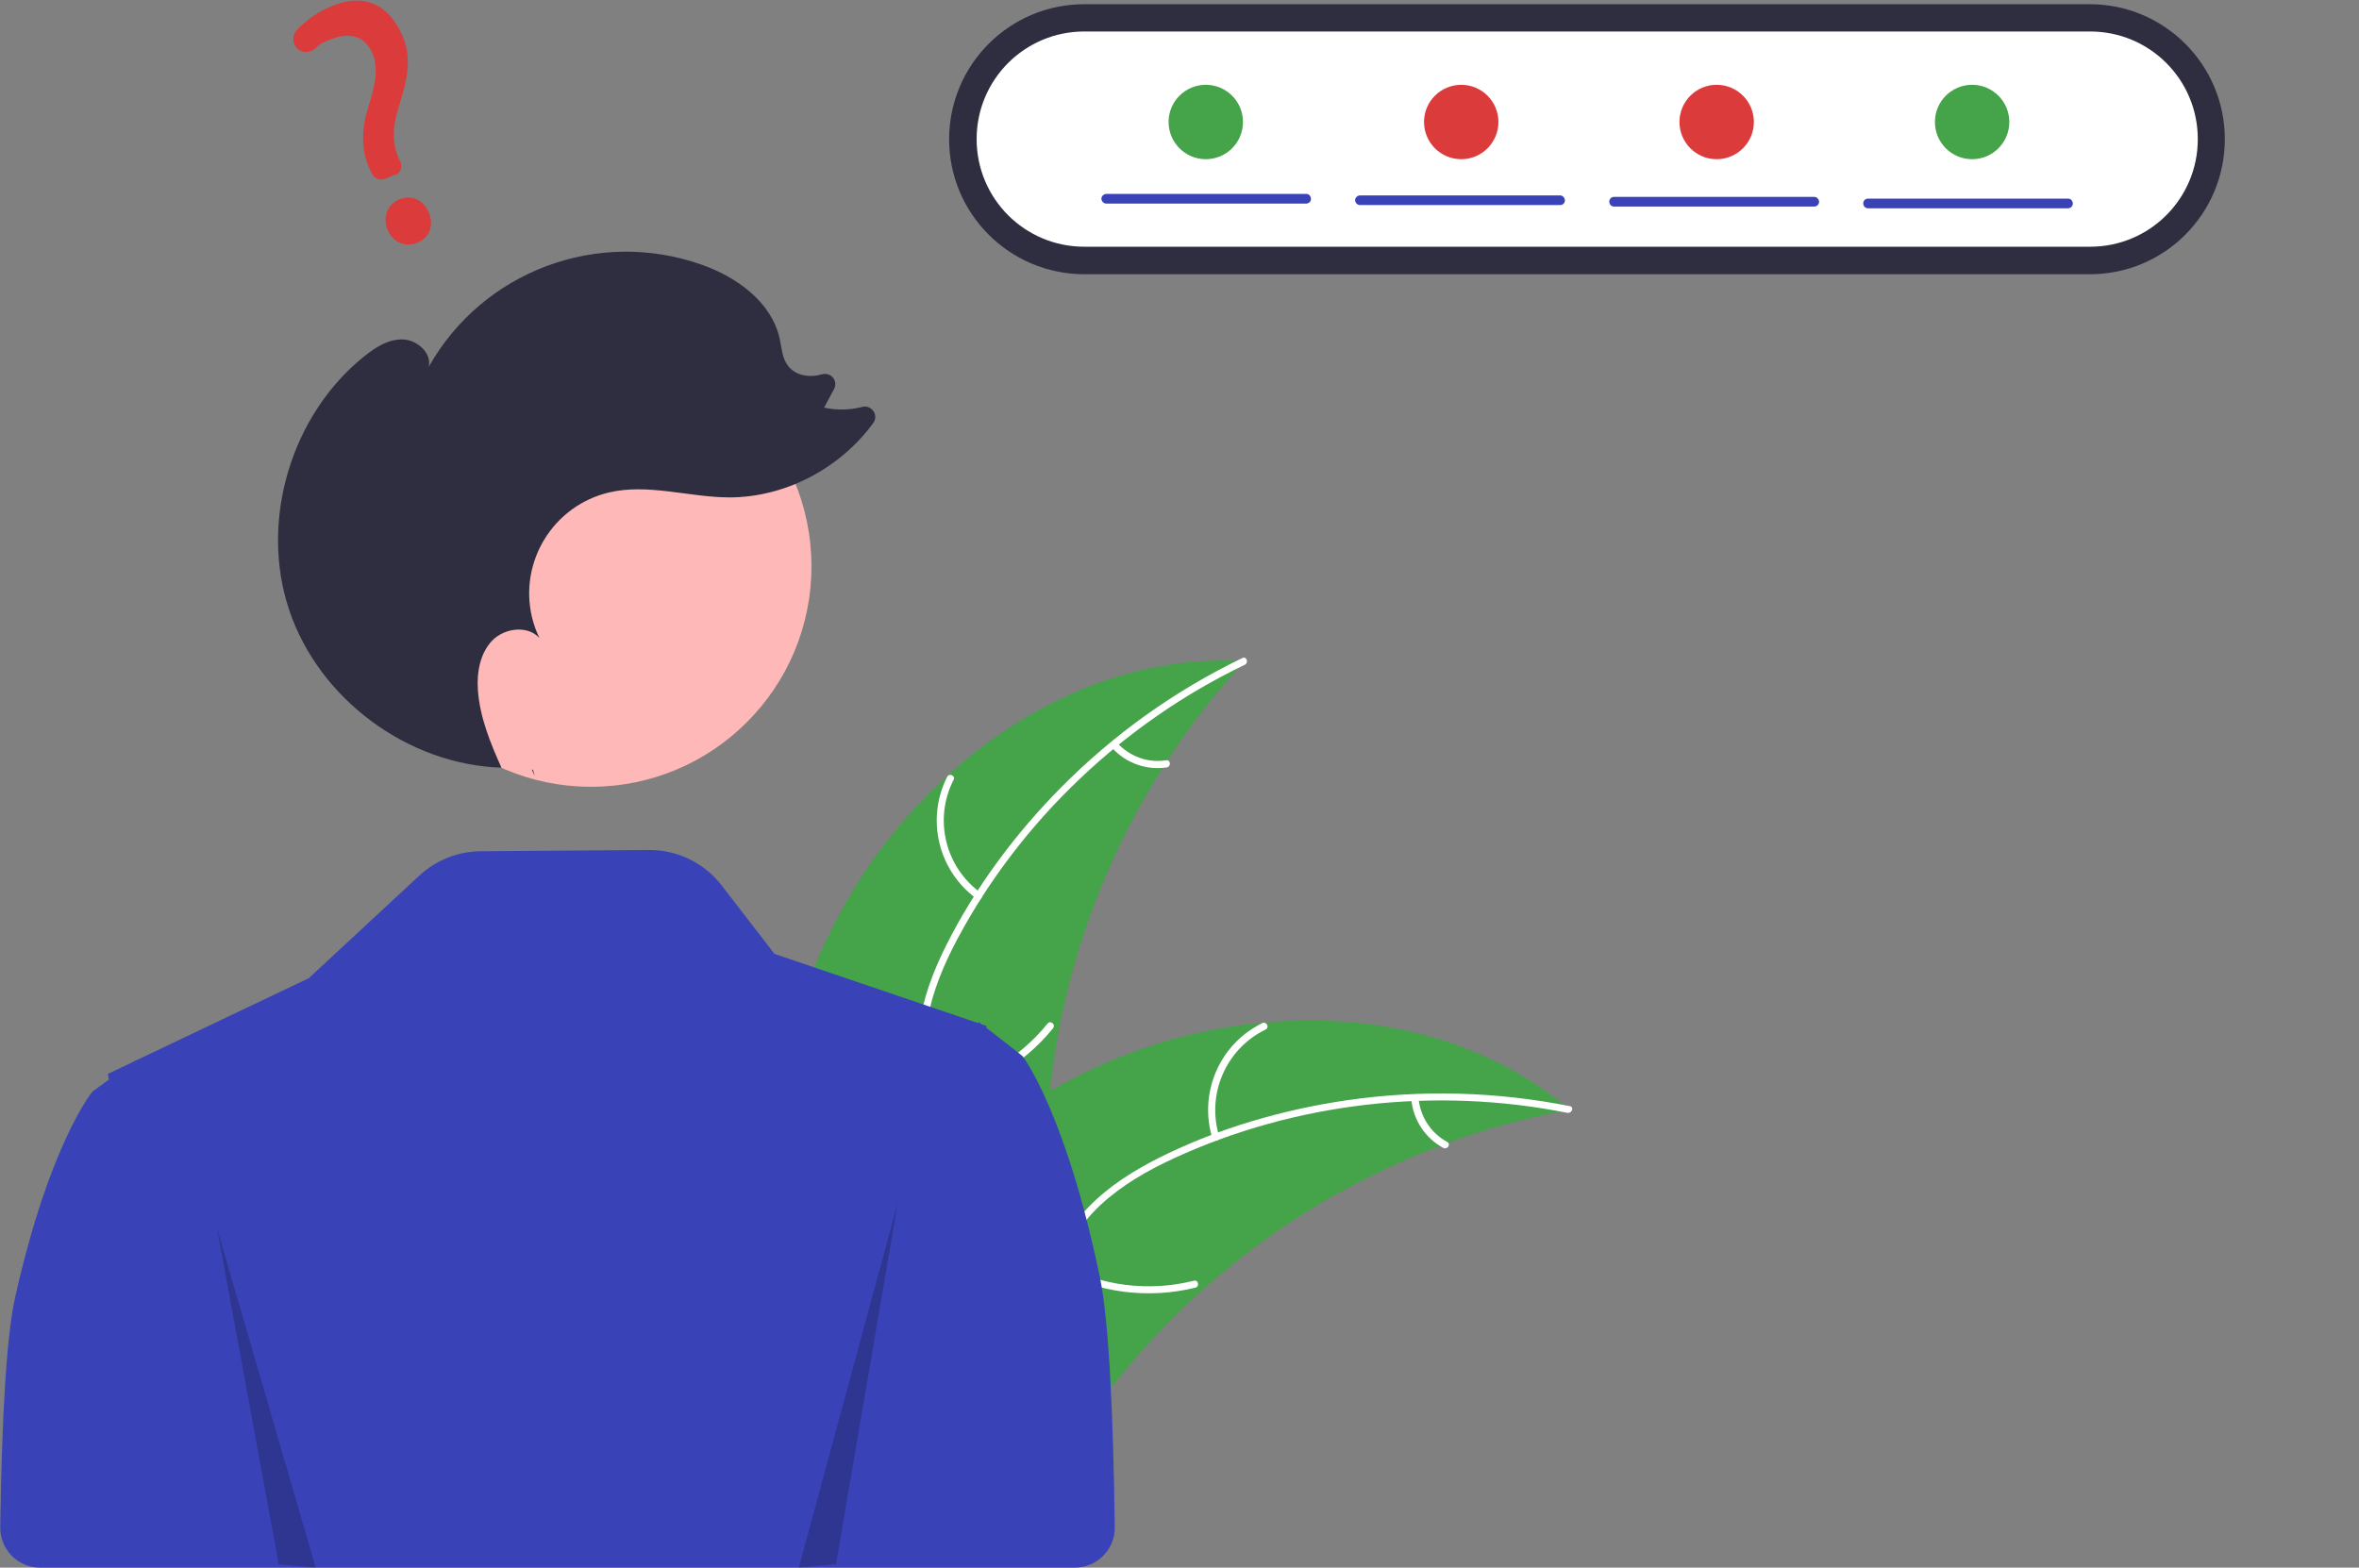 <?xml version="1.0" encoding="utf-8"?>
<!-- Generator: Adobe Illustrator 25.1.0, SVG Export Plug-In . SVG Version: 6.00 Build 0)  -->
<svg version="1.1" id="a1eb8154-a900-4139-a57a-48f5993fbc39"
	 xmlns="http://www.w3.org/2000/svg" xmlns:xlink="http://www.w3.org/1999/xlink" x="0px" y="0px" viewBox="0 0 951.2 632.2"
	 style="enable-background:new 0 0 951.2 632.2;" xml:space="preserve">
<rect x="0" y="0" width="951.2" height="632.2" fill="#808080" stroke="none"/>
<style type="text/css">
	.st0{fill:#45A349;}
	.st1{fill:#FFFFFF;}
	.st2{fill:#3943B7;}
	.st3{fill:#2F2E41;}
	.st4{fill:#FFB8B8;}
	.st5{opacity:0.2;enable-background:new    ;}
	.st6{fill:#DB3B3B;}
</style>
<path class="st0" d="M341.2,363.8c32.6-57.3,94.8-101.4,160.6-97.1c-48.6,52.8-76.9,121.1-79.9,192.7c-1.1,27.6,0.6,58.5-17.8,79.2
	c-11.4,12.9-28.9,19.1-46,20.4c-17.2,1.3-34.3-1.8-51.3-4.9l-4.1,1.3C301.2,489.5,308.6,421.2,341.2,363.8z"/>
<path class="st1" d="M501.9,268.1c-48.7,23.4-90.2,62.6-115.7,110.3c-5.5,10.3-10.2,21.3-12.2,32.8c-2,11.6-0.6,22.6,3.3,33.6
	c3.6,10.1,8.5,19.9,9.6,30.7c1.2,11.3-3,21.9-10.5,30.4c-9.2,10.3-21.5,16.7-33.8,22.5c-13.6,6.5-27.9,13-37.6,25
	c-1.2,1.5-3.4-0.4-2.2-1.9c16.8-21,45.6-24.9,65.5-41.8c9.3-7.9,16.3-18.6,15.9-31.2c-0.4-11-5.4-21.2-9.1-31.3
	c-3.9-10.7-5.9-21.4-4.5-32.7c1.4-11.6,5.7-22.8,10.9-33.2c11.8-23.5,27.9-45.1,46.3-63.7c21.2-21.4,45.9-39.1,73.1-52.2
	C502.7,264.5,503.6,267.3,501.9,268.1L501.9,268.1z"/>
<path class="st1" d="M393.7,362.4c-15.4-11.3-20.4-32-11.8-49.1c0.9-1.7,3.5-0.4,2.6,1.2c-8.1,15.9-3.4,35.2,11,45.6
	C397.1,361.3,395.2,363.5,393.7,362.4z"/>
<path class="st1" d="M374.8,439.9c18.7-2.7,35.7-12.4,47.6-27.1c1.2-1.5,3.4,0.4,2.2,1.9c-12.4,15.3-30.1,25.3-49.5,28.1
	C373.2,443.1,373,440.2,374.8,439.9L374.8,439.9z"/>
<path class="st1" d="M450.5,299.6c5,5.5,12.4,8.2,19.7,7c1.9-0.3,2.1,2.6,0.2,2.9c-8.1,1.2-16.3-1.7-21.8-7.7
	c-0.6-0.5-0.6-1.4-0.2-2.1C449,299.2,449.9,299.1,450.5,299.6L450.5,299.6z"/>
<path class="st0" d="M632.8,447.6c-1.2,0.2-2.3,0.4-3.5,0.7c-15.5,2.9-30.6,7.1-45.4,12.6c-1.1,0.4-2.3,0.8-3.4,1.3
	c-35.5,13.4-68.1,33.3-96.3,58.6c-11.2,10.1-21.6,21-31.2,32.7c-13.2,16.1-26.2,34.7-43.5,45.2c-1.8,1.1-3.6,2.1-5.6,3l-99.3-41.2
	c-0.2-0.2-0.4-0.4-0.5-0.6l-4-1.5c0.5-0.6,0.9-1.3,1.4-1.9c0.3-0.4,0.5-0.7,0.8-1.1c0.2-0.2,0.4-0.5,0.5-0.7
	c0.1-0.1,0.1-0.2,0.2-0.2c0.1-0.2,0.3-0.4,0.5-0.6c2.7-3.6,5.4-7.3,8.1-10.9l0,0c21-27.5,44.4-53.5,71-75.2c0.8-0.7,1.6-1.3,2.5-2
	c12.1-9.7,24.9-18.4,38.4-26c7.4-4.1,15-7.9,22.8-11.3c20.1-8.7,41.4-14.1,63.2-16.1c43.4-4,87.7,5.9,121,33.2
	C631.1,446.2,631.9,446.9,632.8,447.6z"/>
<path class="st1" d="M632,448.8c-53-10.6-109.7-4.3-158.8,18.4c-10.6,4.9-20.9,10.8-29.5,18.8s-14.1,17.7-17.6,28.8
	c-3.2,10.2-5.2,21-10.8,30.3c-5.9,9.8-15.6,15.7-26.7,17.9c-13.5,2.7-27.2,0.4-40.5-2.4c-14.8-3.1-30.1-6.5-45.1-2.6
	c-1.8,0.5-2.4-2.4-0.6-2.8c26.1-6.6,51.4,7.5,77.5,6.1c12.2-0.7,24.2-5.1,31.5-15.4c6.3-9,8.4-20.2,11.6-30.5
	c3.3-10.9,8.2-20.6,16.1-28.8c8.2-8.4,18.3-14.7,28.7-19.9c23.5-11.7,49.4-19.2,75.4-23c29.8-4.3,60.2-3.5,89.8,2.4
	C634.8,446.4,633.9,449.1,632,448.8L632,448.8z"/>
<path class="st1" d="M488.8,458.9c-5.5-18.3,3-37.9,20.2-46.3c1.7-0.8,3,1.8,1.3,2.6c-16,7.8-23.9,26.1-18.7,43.1
	C492.2,460.1,489.4,460.7,488.8,458.9L488.8,458.9z"/>
<path class="st1" d="M427.1,509.5c16.6,9.1,36,11.6,54.3,7c1.8-0.5,2.4,2.4,0.6,2.8c-19.1,4.7-39.3,2.1-56.5-7.4
	C423.9,511,425.5,508.6,427.1,509.5z"/>
<path class="st1" d="M572,443c0.7,7.4,5,14,11.5,17.5c1.7,0.9,0.1,3.3-1.6,2.4c-7.2-3.9-12-11.2-12.8-19.3c-0.1-0.8,0.3-1.5,1.1-1.7
	C571.1,441.7,571.8,442.2,572,443L572,443z"/>
<path class="st2" d="M443.6,515.6c-13.9-67.3-31.3-89.7-31.3-89.7l-6.6-5.2l-8-6.2v-0.8l-1.9-0.6l-0.4-0.3l-0.7-0.6l-0.1,0.1
	l-0.2,0.3l-36.2-12.3l-45.9-15.6L291,357.1c-7-9.1-17.9-14.4-29.4-14.3l-67.8,0.5c-9.2,0.1-18,3.6-24.7,9.8l-44.6,41.4L55,427.6
	l-0.1-0.1l-0.7,0.5l-10.7,5.1l0.4,2.3l-6.6,4.8c0,0-17.4,20.9-31.3,83.5c-3.5,15.9-5.3,50.1-5.9,92.2c-0.1,8.9,7,16.2,15.8,16.3
	c0.1,0,0.2,0,0.2,0h371l0,0h46.3c8.9,0,16.1-7.2,16.1-16.1c0-0.1,0-0.1,0-0.2C448.9,570.1,447.1,532.8,443.6,515.6z"/>
<path class="st3" d="M437.2,1.7c-30.1,0-54.4,24.3-54.5,54.4c0,30.1,24.3,54.4,54.4,54.5l0,0h405.6c30.1,0,54.4-24.4,54.4-54.5
	c0-30-24.4-54.4-54.4-54.4C842.7,1.7,437.2,1.7,437.2,1.7z"/>
<path class="st1" d="M437.2,12.7c-24,0-43.4,19.4-43.4,43.4s19.4,43.4,43.4,43.4l0,0h405.6c24,0,43.4-19.4,43.4-43.4
	s-19.4-43.4-43.4-43.4C842.8,12.7,437.2,12.7,437.2,12.7z"/>
<circle id="e096411a-cdc3-4e6d-bbd4-4630e1fee17e" class="st4" cx="238.3" cy="228.4" r="88.9"/>
<path class="st3" d="M215.6,312.9c-0.4-0.8-0.8-1.7-1.1-2.5c0.1,0,0.3,0,0.4,0L215.6,312.9z"/>
<path class="st3" d="M147,143.6c4.5-3.6,9.7-6.9,15.5-6.7c5.7,0.2,11.6,5.4,10.4,11c21.8-38.6,68.1-55.9,109.9-41.2
	c14.3,5,28.3,15.1,31.6,29.9c0.8,3.8,1,8,3.4,11c3,3.9,8.7,4.8,13.4,3.4h0.1c2.2-0.7,4.6,0.4,5.3,2.6c0.4,1.1,0.3,2.3-0.3,3.3
	l-4,7.5c5.1,1.1,10.4,1,15.4-0.3c2.2-0.6,4.5,0.8,5.1,3c0.3,1.2,0.1,2.5-0.7,3.5c-13.3,18.3-35.6,30.1-58.3,30
	c-16.1-0.1-32.5-5.7-48.2-2c-22.5,5.3-36.4,27.9-31.1,50.3c0.7,2.9,1.7,5.7,3,8.4c-4.8-5.3-14.2-4-19.1,1.1
	c-4.9,5.2-6.2,12.9-5.7,20c0.8,10.9,5,21.2,9.5,31.2c-37.8-1.2-73.6-27.7-85.6-63.6C104.6,210.2,117.3,167.3,147,143.6z"/>
<polygon class="st5" points="87.5,495.3 112.4,630.9 127.3,632.2 "/>
<polygon class="st5" points="362,485 337.1,630.8 322.1,632.2 "/>
<path class="st6" d="M168.2,97.9c-4.8,2-9.8-0.2-11.9-5.2c-2.1-5.1-0.1-10.2,4.7-12.3c4.9-2,9.8,0.2,11.9,5.3
	C175.1,90.9,173.2,95.9,168.2,97.9z M159.1,70.5l-3.8,1.6c-2,0.8-4.2,0-5.2-1.9l-0.2-0.4c-4.1-7.4-4.6-16.3-1.4-26.6
	c2.9-9.2,4.2-15.7,1.7-21.6c-2.8-6.8-8.9-8.9-16.6-5.8c-3,1.3-4,1.2-6.3,3.6c-1,1-2.5,1.6-3.9,1.6s-2.8-0.6-3.7-1.6
	c-1.9-2-1.9-5.2,0-7.3c4-4.2,8.7-7.4,14-9.6c16.6-6.9,25,3.3,28.8,12.5c3.7,9,1.6,17.3-1.7,28c-2.8,8.9-2.7,15.6,0.6,22.2
	c1,2,0.1,4.5-2,5.4C159.2,70.4,159.1,70.4,159.1,70.5L159.1,70.5z"/>
<path class="st2" d="M526.8,82.1h-80.7c-1.1,0-1.9-0.9-2-1.9c0-1.1,0.9-1.9,1.9-2l0,0h80.7c1.1,0,1.9,0.9,1.9,2
	C528.7,81.2,527.8,82,526.8,82.1z"/>
<path class="st2" d="M629.1,82.7h-80.7c-1.1,0-1.9-0.9-2-1.9c0-1.1,0.9-1.9,1.9-2l0,0H629c1.1,0,1.9,0.9,2,1.9
	C631.1,81.8,630.2,82.7,629.1,82.7C629.2,82.7,629.2,82.7,629.1,82.7L629.1,82.7z"/>
<path class="st2" d="M731.5,83.3h-80.7c-1.1,0-1.9-0.9-1.9-2s0.9-1.9,1.9-1.9h80.7c1.1,0,1.9,0.9,2,1.9
	C733.5,82.5,732.6,83.3,731.5,83.3L731.5,83.3L731.5,83.3z"/>
<path class="st2" d="M833.9,84h-80.7c-1.1,0-1.9-0.9-1.9-2s0.9-1.9,1.9-1.9h80.7c1.1,0,1.9,0.9,1.9,2C835.8,83.1,835,84,833.9,84
	L833.9,84z"/>
<circle class="st0" cx="486.2" cy="49.2" r="15"/>
<circle class="st6" cx="589.2" cy="49.2" r="15"/>
<circle class="st6" cx="692.2" cy="49.2" r="15"/>
<circle class="st0" cx="795.2" cy="49.2" r="15"/>
</svg>
